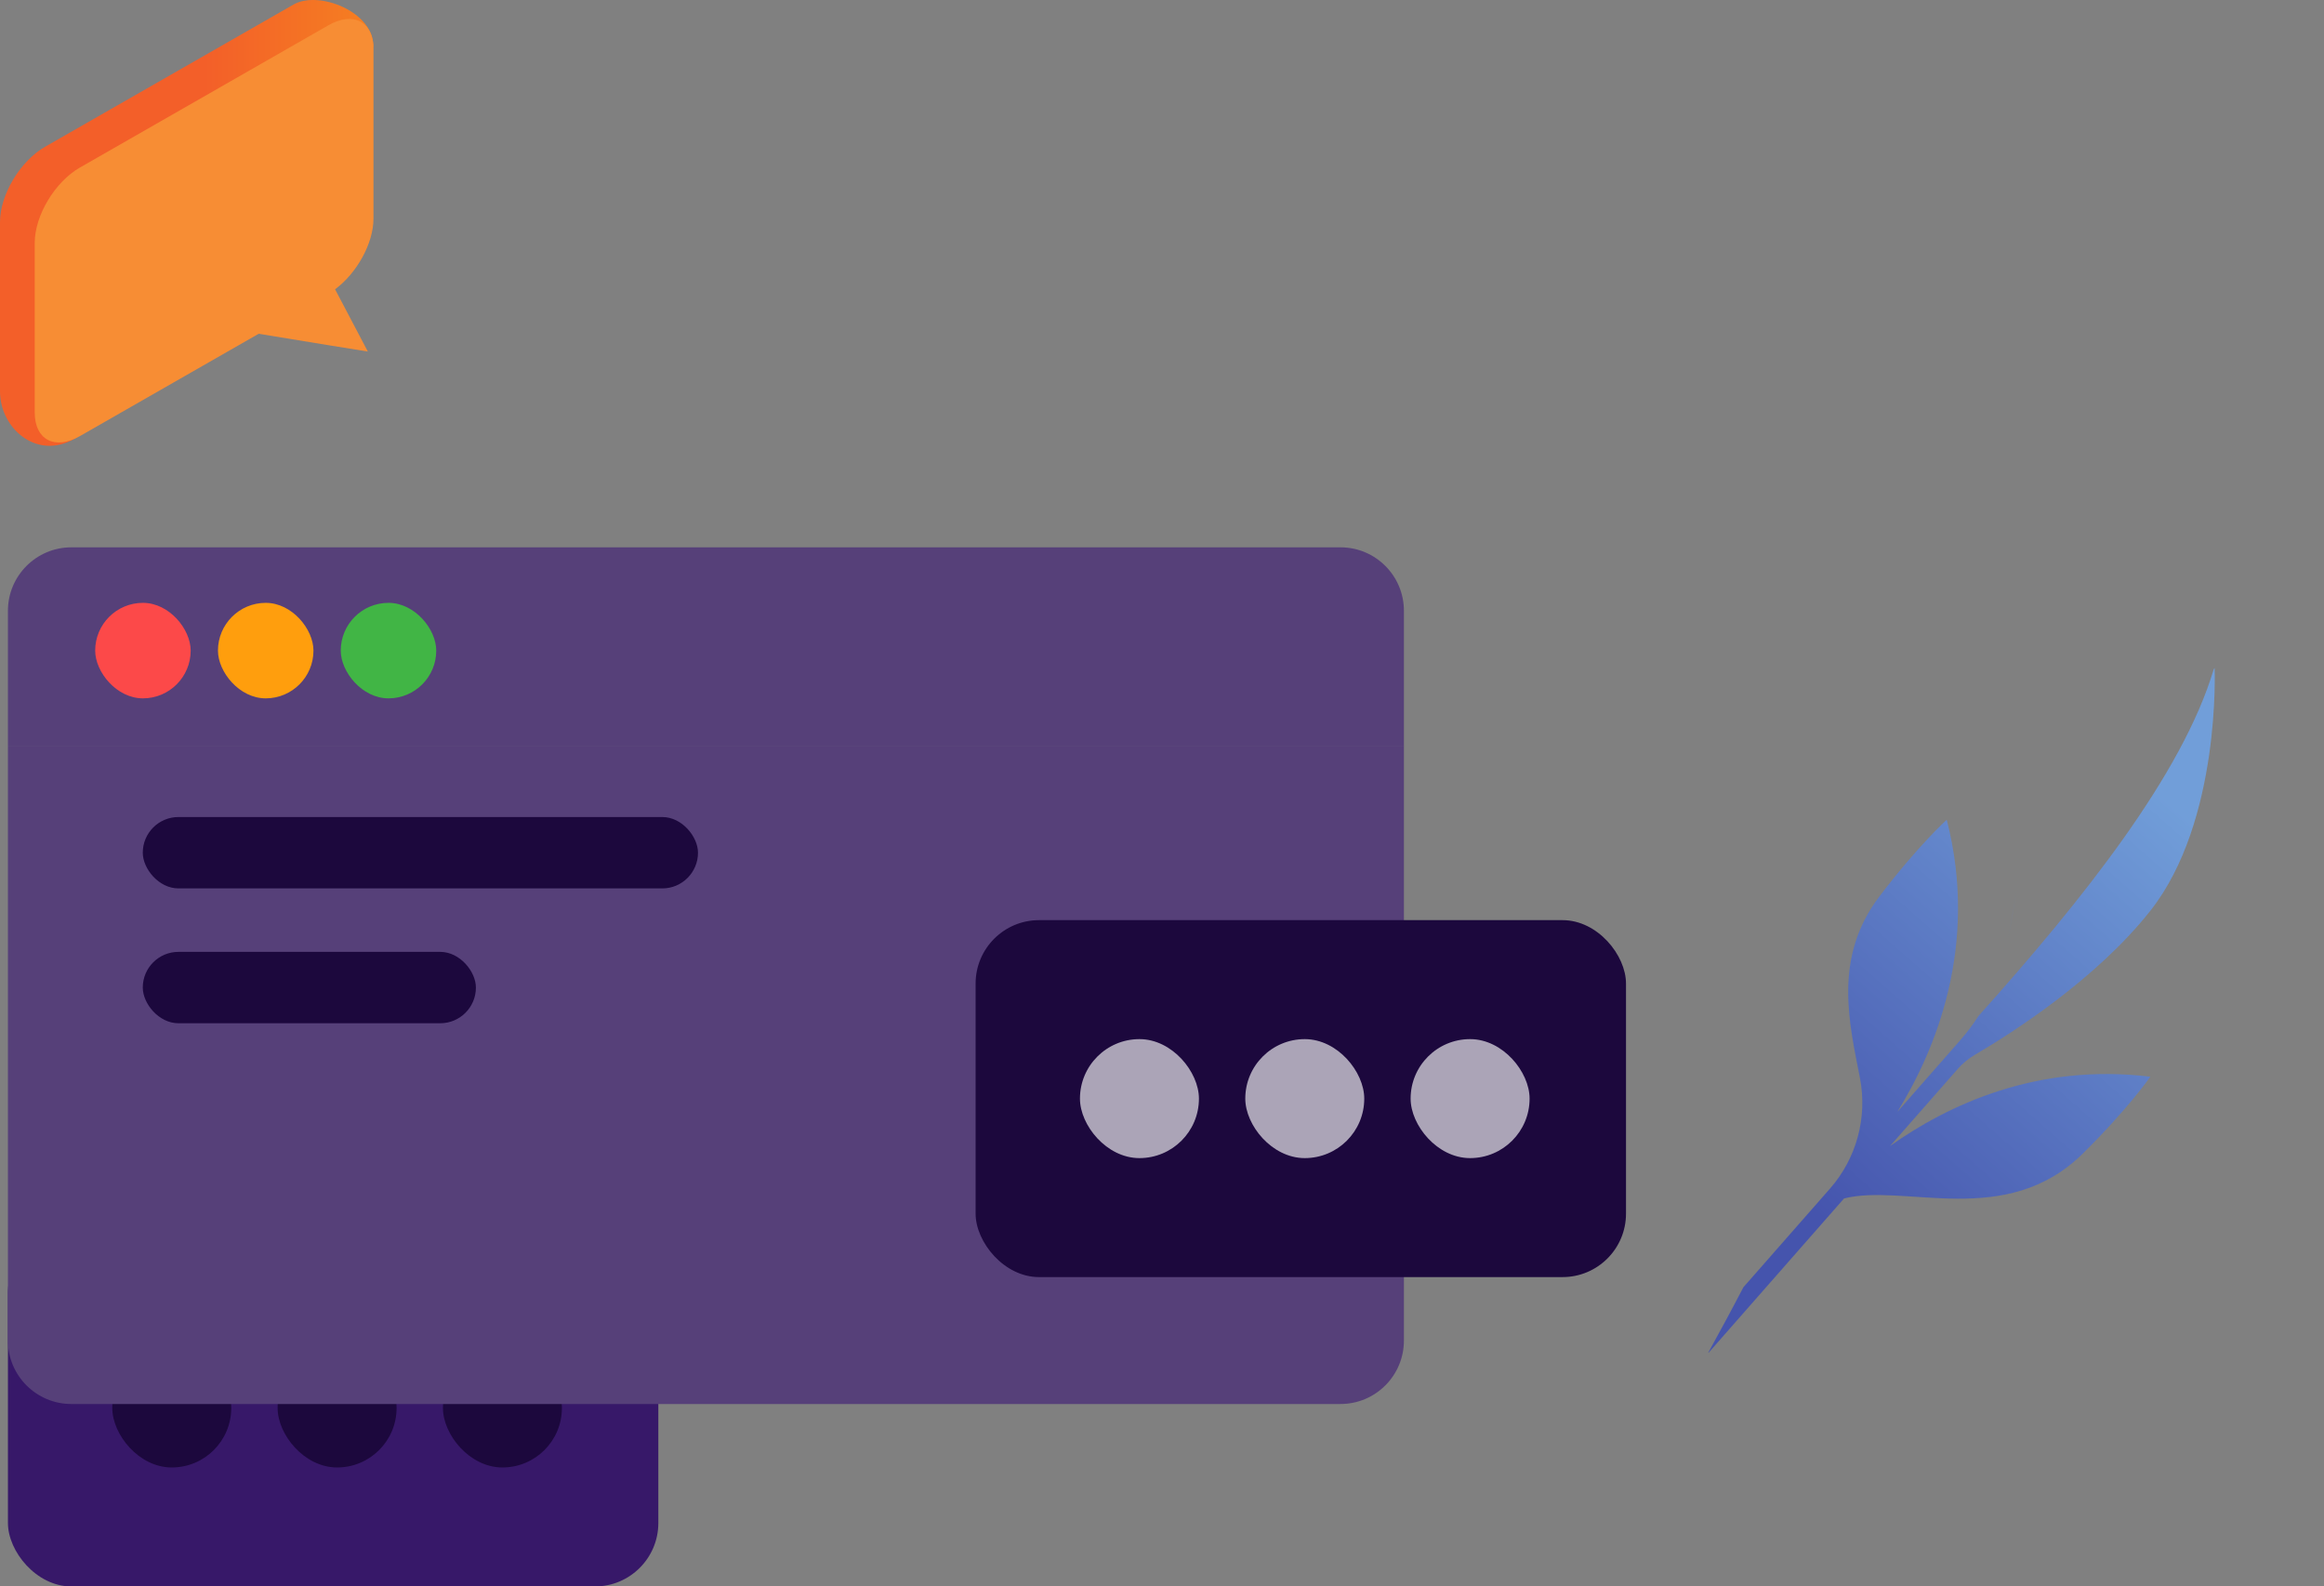<svg width="293" height="200" viewBox="0 0 293 200" fill="none" xmlns="http://www.w3.org/2000/svg">
<rect x="0" y="0" width="293" height="200" fill="#808080" stroke="none"/>
<rect x="1" y="155" width="82" height="45" rx="8" fill="#371869"/>
<rect x="14.156" y="170" width="15" height="15" rx="7.5" fill="#1C083D"/>
<rect x="35" y="170" width="15" height="15" rx="7.5" fill="#1C083D"/>
<rect x="55.844" y="170" width="15" height="15" rx="7.5" fill="#1C083D"/>
<path d="M1 94H177V169C177 173.418 173.418 177 169 177H9C4.582 177 1 173.418 1 169V94Z" fill="#564079"/>
<path d="M1 77C1 72.582 4.582 69 9 69H169C173.418 69 177 72.582 177 77V94H1V77Z" fill="#564079"/>
<rect x="12" y="76" width="12.04" height="12.04" rx="6.02" fill="#FC4949"/>
<rect x="27.48" y="76" width="12.04" height="12.04" rx="6.02" fill="#FF9E0D"/>
<rect x="42.96" y="76" width="12.04" height="12.04" rx="6.02" fill="#41B545"/>
<rect x="123" y="116" width="82" height="45" rx="8" fill="#1C083D"/>
<rect x="136.156" y="131" width="15" height="15" rx="7.5" fill="white" fill-opacity="0.63"/>
<rect x="157" y="131" width="15" height="15" rx="7.5" fill="white" fill-opacity="0.63"/>
<rect x="177.844" y="131" width="15" height="15" rx="7.5" fill="white" fill-opacity="0.63"/>
<path d="M-6.24855e-05 27.988C-6.24855e-05 24.547 2.546 20.298 5.689 18.5L37.017 0.567C40.161 -1.232 47.086 1.45 47.074 5.824L42.708 24.935C42.708 28.057 40.604 31.823 37.868 33.842L41.996 41.691C41.996 41.691 33.328 40.304 28.233 39.451L10.281 49.727C11.251 51.788 11.584 54.085 9.317 55.355C4.806 57.883 0.49 54.35 0.043 50.101C0.017 49.872 -6.24855e-05 49.634 -6.24855e-05 49.381V27.988" fill="url(#paint0_linear)"/>
<path d="M10.067 21.127L41.396 3.192C44.538 1.395 47.086 2.727 47.086 6.168V27.562C47.086 30.684 44.981 34.45 42.245 36.469L46.375 44.317C46.375 44.317 37.706 42.931 32.613 42.078L10.067 54.983C6.925 56.781 4.378 55.449 4.378 52.008V30.614C4.378 27.174 6.925 22.926 10.067 21.127Z" fill="#F78D34"/>
<rect x="18" y="103" width="70" height="9" rx="4.5" fill="#1C083D"/>
<rect x="18" y="120" width="42" height="9" rx="4.5" fill="#1C083D"/>
<path d="M215.363 170.538C216.812 167.903 218.321 165.126 219.797 162.283L230.714 149.848C234.069 146.026 235.462 140.871 234.491 135.88C233.141 128.947 231.088 120.722 236.939 113.022C241.824 106.592 245.436 103.343 245.436 103.343C249.543 119.297 243.933 132.542 239.203 140.178L247.11 131.172C247.964 130.202 248.739 129.169 249.433 128.089C262.788 113.19 275.141 97.585 279.089 84.395C279.13 84.332 279.171 84.27 279.209 84.205C279.209 84.205 280.031 103.504 271.109 114.816C264.314 123.43 253.681 130.222 248.988 132.976C248.172 133.455 247.445 134.053 246.821 134.763L238.3 144.467C245.565 139.309 256.827 133.985 271.102 135.739C271.102 135.739 268.346 139.742 262.604 145.417C252.911 154.996 240.153 149.142 232.489 151.087L215.43 170.516C215.408 170.523 215.385 170.531 215.363 170.538V170.538ZM253.193 118.268C253.55 116.329 253.863 114.388 254.227 112.487C253.873 114.393 253.561 116.332 253.193 118.268Z" fill="url(#paint1_linear)"/>
<defs>
<linearGradient id="paint0_linear" x1="47.074" y1="28.101" x2="-0.001" y2="28.101" gradientUnits="userSpaceOnUse">
<stop stop-color="#F57F21"/>
<stop offset="0.003" stop-color="#F57F21"/>
<stop offset="0.453" stop-color="#F35F29"/>
<stop offset="1" stop-color="#F35F29"/>
</linearGradient>
<linearGradient id="paint1_linear" x1="274.062" y1="101.556" x2="228.903" y2="152.984" gradientUnits="userSpaceOnUse">
<stop stop-color="#719ED9"/>
<stop offset="1" stop-color="#4554AD"/>
</linearGradient>
</defs>
</svg>
